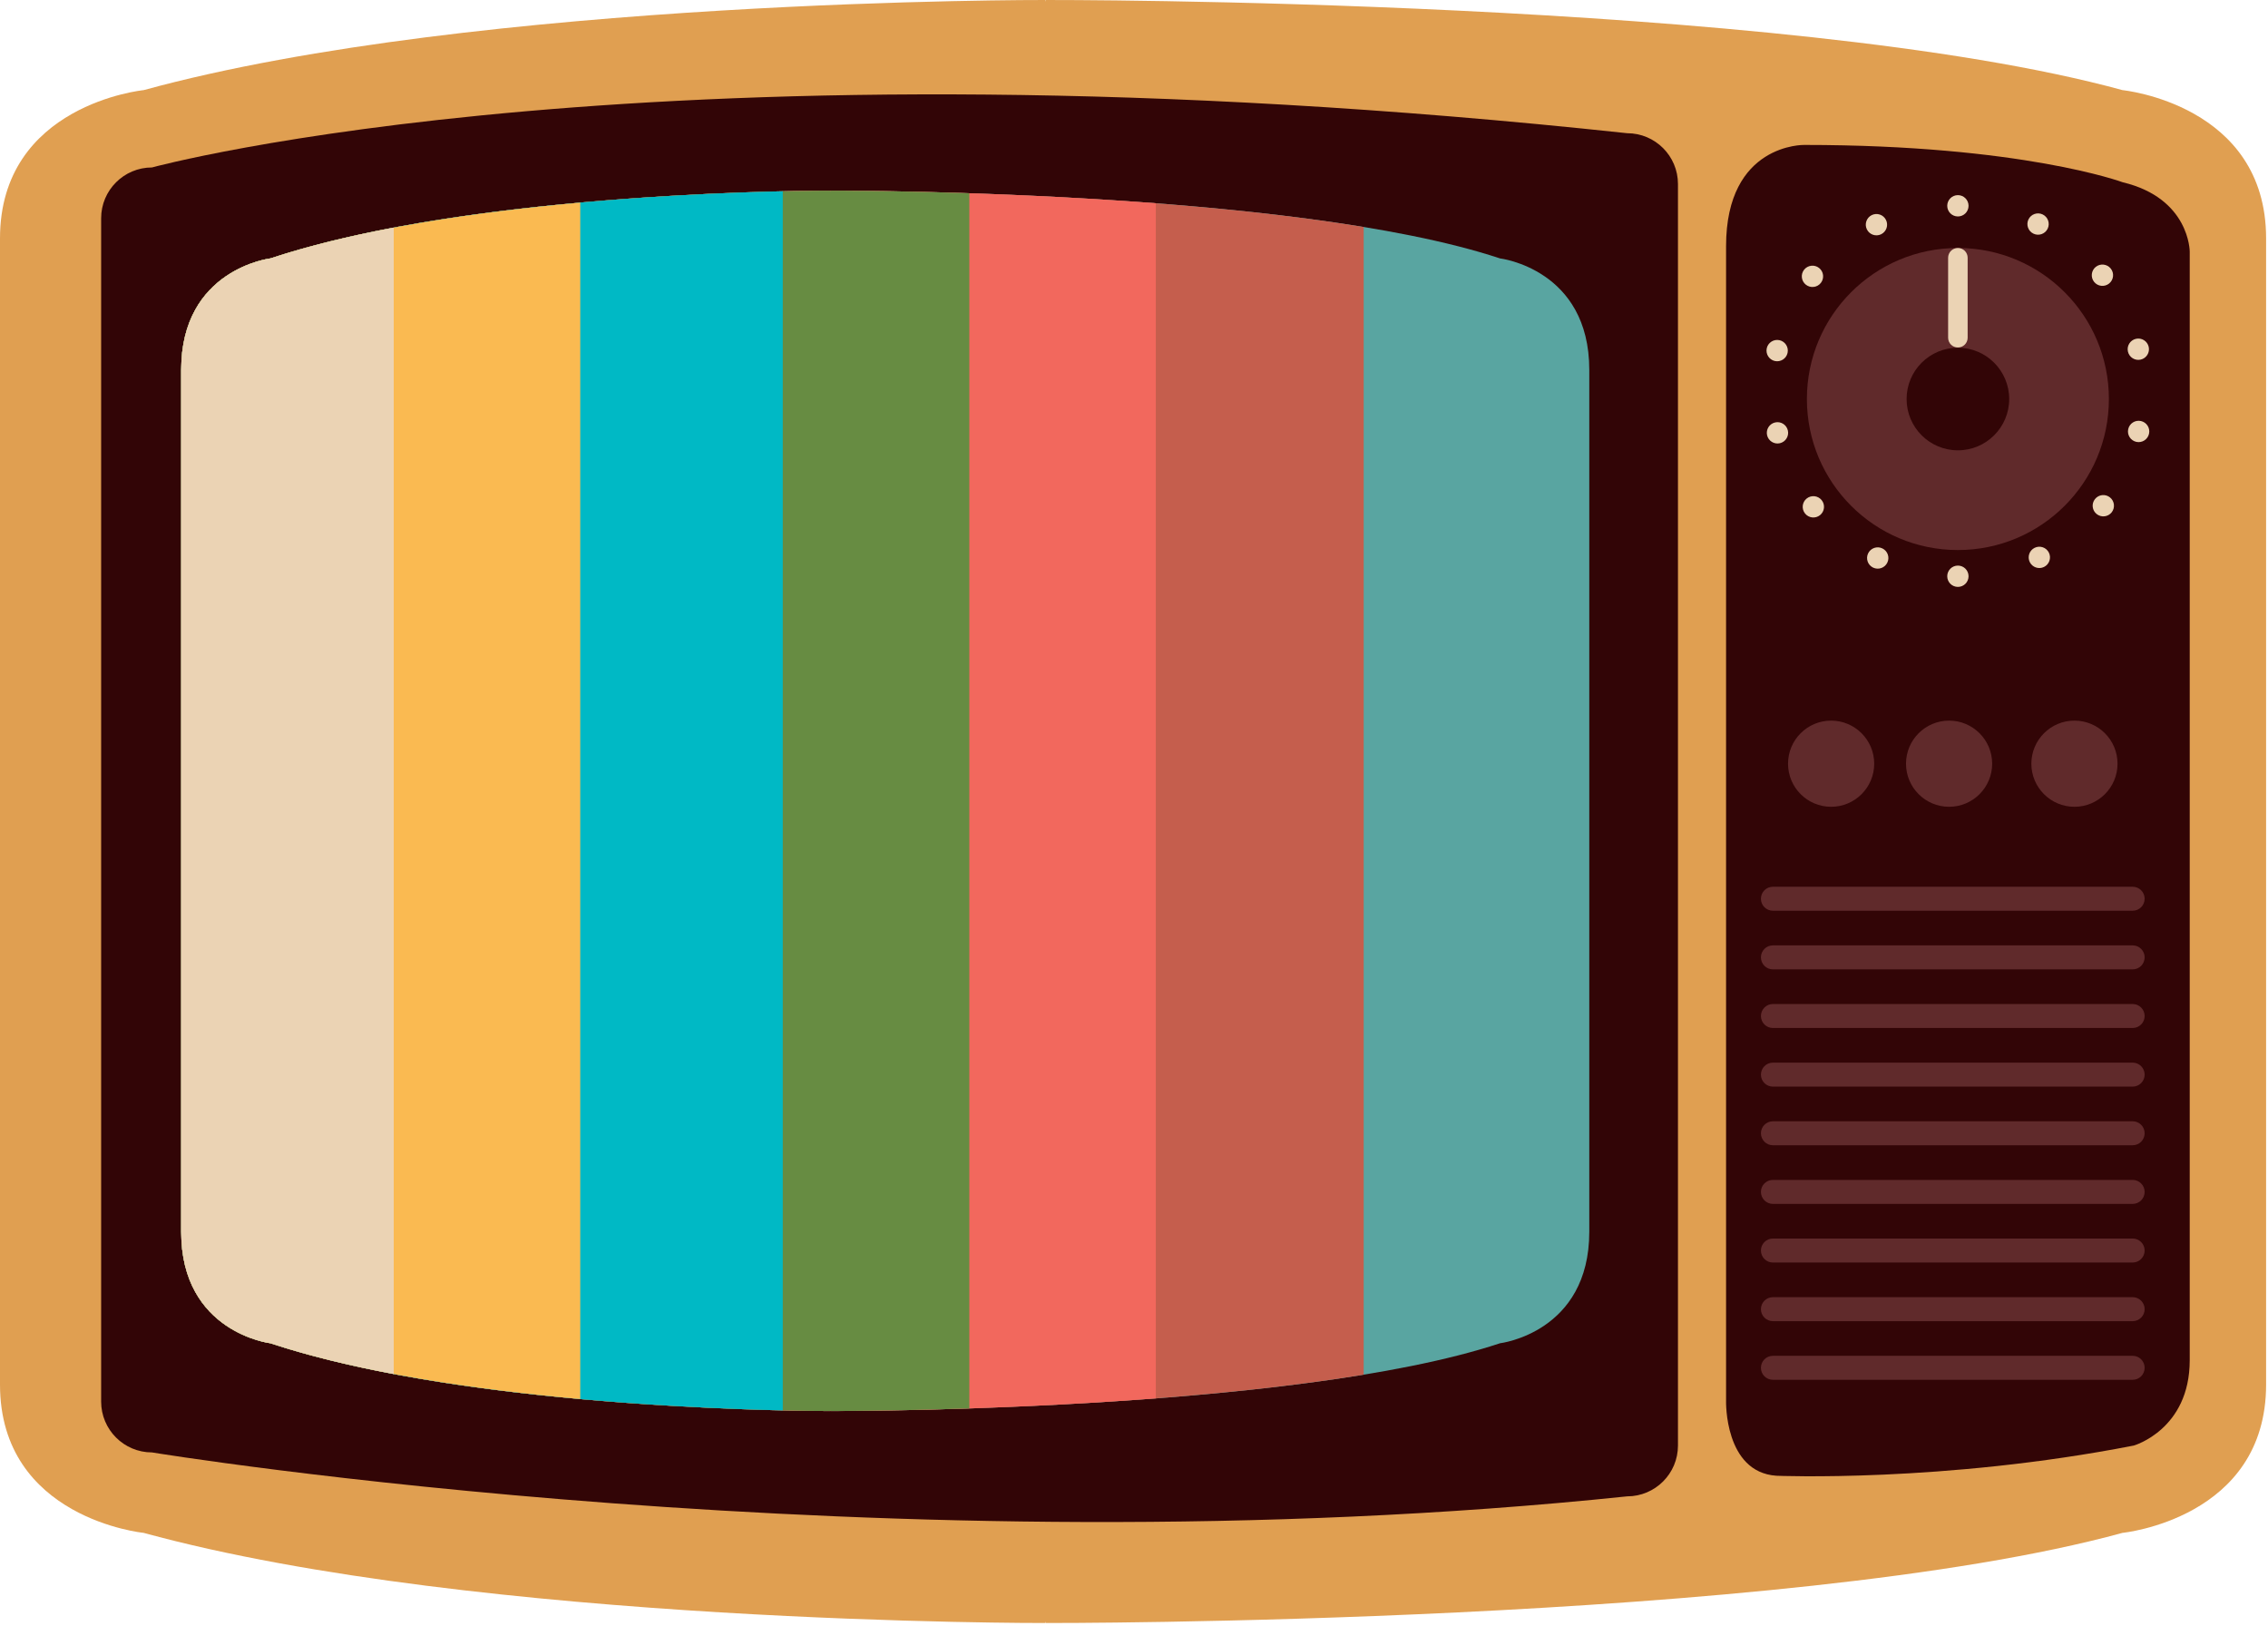 <svg width="293" height="210" viewBox="0 0 293 210" fill="none" xmlns="http://www.w3.org/2000/svg">
<path d="M292.755 178.831C292.755 196.167 274.198 197.993 274.198 197.993C230.897 209.854 135.078 209.635 135.078 209.635V209.417L135.035 209.635C135.035 209.635 61.86 209.854 18.558 197.993C18.558 197.993 0 196.167 0 178.831V30.8C0 13.464 18.558 11.641 18.558 11.641C61.86 -0.221 135.035 0 135.035 0V0.214L135.078 0C135.078 0 230.897 -0.221 274.198 11.641C274.198 11.641 292.755 13.464 292.755 30.8V178.831Z" fill="#E09F51"/>
<path d="M210.209 193.277C213.834 193.277 216.774 190.339 216.774 186.712V23.771C216.774 20.146 213.834 17.206 210.209 17.206C84.929 3.745 19.632 21.63 19.632 21.63C16.005 21.63 13.066 24.569 13.066 28.195V181.036C13.066 184.661 16.005 187.602 19.632 187.602C19.632 187.602 114.895 203.236 210.209 193.277Z" fill="#320506"/>
<path d="M275.67 186.712C275.67 186.712 282.888 184.647 282.888 175.697V32.491C282.888 32.491 282.888 25.607 274.226 23.541C274.226 23.541 261.238 18.721 233.091 18.721C233.091 18.721 222.988 18.492 222.988 31.804V180.976C222.988 180.976 222.76 190.156 229.484 190.615C229.484 190.615 251.011 191.532 275.67 186.712Z" fill="#320506"/>
<path d="M205.318 159.094C205.318 172.128 193.787 173.501 193.787 173.501C166.88 182.419 107.343 182.255 107.343 182.255V182.093L107.315 182.255C107.315 182.255 61.846 182.419 34.941 173.501C34.941 173.501 23.409 172.128 23.409 159.094V47.785C23.409 34.751 34.941 33.378 34.941 33.378C61.846 24.46 107.315 24.624 107.315 24.624V24.787L107.343 24.624C107.343 24.624 166.88 24.46 193.787 33.378C193.787 33.378 205.318 34.751 205.318 47.785V159.094Z" fill="#59A5A1"/>
<path d="M176.171 29.318C146.965 24.516 107.343 24.624 107.343 24.624L107.315 24.787V24.624C107.315 24.624 61.846 24.46 34.941 33.378C34.941 33.378 23.409 34.751 23.409 47.785V159.094C23.409 172.128 34.941 173.501 34.941 173.501C61.846 182.419 107.315 182.255 107.315 182.255L107.343 182.093V182.255C107.343 182.255 146.965 182.362 176.171 177.563V29.318Z" fill="#C55E4D"/>
<path d="M149.319 26.253C127.295 24.569 107.343 24.624 107.343 24.624L107.315 24.787V24.624C107.315 24.624 61.846 24.46 34.941 33.378C34.941 33.378 23.409 34.751 23.409 47.785V159.094C23.409 172.128 34.941 173.501 34.941 173.501C61.846 182.419 107.315 182.255 107.315 182.255L107.343 182.093V182.255C107.343 182.255 127.295 182.31 149.319 180.626V26.253Z" fill="#F2685D"/>
<path d="M125.224 24.96C114.617 24.605 107.343 24.624 107.343 24.624L107.315 24.787V24.624C107.315 24.624 61.846 24.46 34.941 33.378C34.941 33.378 23.409 34.751 23.409 47.785V159.094C23.409 172.128 34.941 173.501 34.941 173.501C61.846 182.419 107.315 182.255 107.315 182.255L107.343 182.093V182.255C107.343 182.255 114.617 182.273 125.224 181.919V24.96Z" fill="#678C42"/>
<path d="M101.126 24.705C87.785 25.011 55.794 26.465 34.941 33.378C34.941 33.378 23.409 34.751 23.409 47.785V159.094C23.409 172.128 34.941 173.501 34.941 173.501C55.794 180.414 87.785 181.868 101.126 182.172V24.705Z" fill="#00B9C5"/>
<path d="M74.963 26.168C61.593 27.377 46.541 29.532 34.941 33.378C34.941 33.378 23.409 34.751 23.409 47.785V159.094C23.409 172.128 34.941 173.501 34.941 173.501C46.541 177.347 61.593 179.503 74.963 180.711V26.168Z" fill="#FABA51"/>
<path d="M50.866 29.399C45.206 30.468 39.773 31.775 34.941 33.378C34.941 33.378 23.409 34.751 23.409 47.785V159.094C23.409 172.128 34.941 173.501 34.941 173.501C39.773 175.102 45.206 176.411 50.866 177.48V29.399Z" fill="#EBD3B4"/>
<path d="M272.444 51.539C272.444 62.313 263.711 71.046 252.938 71.046C242.163 71.046 233.431 62.313 233.431 51.539C233.431 40.766 242.163 32.032 252.938 32.032C263.711 32.032 272.444 40.766 272.444 51.539Z" fill="#602A2B"/>
<path d="M254.198 43.621C254.198 44.319 253.634 44.884 252.938 44.884C252.24 44.884 251.675 44.319 251.675 43.621V33.295C251.675 32.597 252.24 32.032 252.938 32.032C253.634 32.032 254.198 32.597 254.198 33.295V43.621Z" fill="#EBD3B4"/>
<path d="M254.315 26.582C254.315 27.343 253.698 27.958 252.938 27.958C252.177 27.958 251.56 27.343 251.56 26.582C251.56 25.822 252.177 25.205 252.938 25.205C253.698 25.205 254.315 25.822 254.315 26.582Z" fill="#EBD3B4"/>
<path d="M254.315 74.431C254.315 75.191 253.698 75.808 252.938 75.808C252.177 75.808 251.56 75.191 251.56 74.431C251.56 73.67 252.177 73.055 252.938 73.055C253.698 73.055 254.315 73.67 254.315 74.431Z" fill="#EBD3B4"/>
<path d="M264.536 29.535C264.208 30.221 263.382 30.511 262.698 30.18C262.013 29.851 261.725 29.028 262.053 28.343C262.382 27.658 263.204 27.369 263.89 27.698C264.575 28.027 264.865 28.85 264.536 29.535Z" fill="#EBD3B4"/>
<path d="M243.822 72.67C243.494 73.356 242.67 73.644 241.983 73.315C241.299 72.986 241.009 72.163 241.34 71.478C241.668 70.793 242.492 70.503 243.177 70.833C243.863 71.162 244.153 71.985 243.822 72.67Z" fill="#EBD3B4"/>
<path d="M272.47 36.623C271.877 37.098 271.011 37.003 270.536 36.41C270.061 35.816 270.156 34.95 270.748 34.473C271.343 33.998 272.209 34.095 272.684 34.687C273.161 35.281 273.064 36.148 272.47 36.623Z" fill="#EBD3B4"/>
<path d="M235.127 66.538C234.533 67.015 233.665 66.92 233.19 66.324C232.715 65.733 232.81 64.865 233.404 64.39C233.998 63.915 234.865 64.01 235.34 64.604C235.816 65.197 235.718 66.065 235.127 66.538Z" fill="#EBD3B4"/>
<path d="M276.556 46.448C275.816 46.619 275.074 46.158 274.905 45.416C274.733 44.676 275.193 43.937 275.935 43.764C276.677 43.593 277.415 44.054 277.587 44.796C277.758 45.536 277.297 46.277 276.556 46.448Z" fill="#EBD3B4"/>
<path d="M229.941 57.249C229.201 57.42 228.461 56.957 228.288 56.218C228.118 55.477 228.579 54.737 229.32 54.566C230.059 54.394 230.8 54.855 230.971 55.597C231.143 56.338 230.682 57.076 229.941 57.249Z" fill="#EBD3B4"/>
<path d="M275.986 57.073C275.242 56.906 274.776 56.17 274.942 55.427C275.108 54.685 275.844 54.219 276.587 54.383C277.329 54.552 277.797 55.287 277.629 56.029C277.463 56.77 276.728 57.238 275.986 57.073Z" fill="#EBD3B4"/>
<path d="M229.288 46.63C228.547 46.464 228.081 45.727 228.245 44.983C228.411 44.243 229.148 43.776 229.89 43.941C230.632 44.107 231.099 44.843 230.932 45.586C230.768 46.328 230.03 46.794 229.288 46.63Z" fill="#EBD3B4"/>
<path d="M270.874 66.402C270.275 65.932 270.172 65.065 270.644 64.468C271.114 63.872 271.979 63.77 272.576 64.24C273.174 64.711 273.276 65.577 272.806 66.174C272.335 66.77 271.468 66.874 270.874 66.402Z" fill="#EBD3B4"/>
<path d="M233.298 36.773C232.701 36.303 232.598 35.438 233.068 34.839C233.542 34.243 234.408 34.141 235.003 34.611C235.6 35.082 235.702 35.946 235.232 36.545C234.761 37.142 233.895 37.245 233.298 36.773Z" fill="#EBD3B4"/>
<path d="M262.222 72.6C261.888 71.916 262.171 71.091 262.855 70.757C263.536 70.423 264.361 70.706 264.697 71.387C265.029 72.071 264.748 72.895 264.064 73.23C263.382 73.564 262.558 73.283 262.222 72.6Z" fill="#EBD3B4"/>
<path d="M241.179 29.626C240.844 28.943 241.128 28.119 241.81 27.782C242.494 27.449 243.318 27.731 243.652 28.415C243.986 29.097 243.703 29.922 243.022 30.258C242.338 30.592 241.513 30.308 241.179 29.626Z" fill="#EBD3B4"/>
<path d="M259.565 51.539C259.565 55.2 256.597 58.166 252.938 58.166C249.279 58.166 246.311 55.2 246.311 51.539C246.311 47.88 249.279 44.912 252.938 44.912C256.597 44.912 259.565 47.88 259.565 51.539Z" fill="#320506"/>
<path d="M242.126 98.644C242.126 101.716 239.633 104.209 236.56 104.209C233.485 104.209 230.995 101.716 230.995 98.644C230.995 95.572 233.485 93.079 236.56 93.079C239.633 93.079 242.126 95.572 242.126 98.644Z" fill="#602A2B"/>
<path d="M257.365 98.644C257.365 101.716 254.874 104.209 251.8 104.209C248.728 104.209 246.235 101.716 246.235 98.644C246.235 95.572 248.728 93.079 251.8 93.079C254.874 93.079 257.365 95.572 257.365 98.644Z" fill="#602A2B"/>
<path d="M273.56 98.644C273.56 101.716 271.07 104.209 267.995 104.209C264.921 104.209 262.429 101.716 262.429 98.644C262.429 95.572 264.921 93.079 267.995 93.079C271.07 93.079 273.56 95.572 273.56 98.644Z" fill="#602A2B"/>
<path d="M277.064 116.086C277.064 116.941 276.37 117.635 275.515 117.635H229.04C228.187 117.635 227.491 116.941 227.491 116.086C227.491 115.229 228.187 114.537 229.04 114.537H275.515C276.37 114.537 277.064 115.229 277.064 116.086Z" fill="#602A2B"/>
<path d="M277.064 123.658C277.064 124.515 276.37 125.209 275.515 125.209H229.04C228.187 125.209 227.491 124.515 227.491 123.658C227.491 122.803 228.187 122.109 229.04 122.109H275.515C276.37 122.109 277.064 122.803 277.064 123.658Z" fill="#602A2B"/>
<path d="M277.064 131.232C277.064 132.087 276.37 132.781 275.515 132.781H229.04C228.187 132.781 227.491 132.087 227.491 131.232C227.491 130.377 228.187 129.683 229.04 129.683H275.515C276.37 129.683 277.064 130.377 277.064 131.232Z" fill="#602A2B"/>
<path d="M277.064 138.806C277.064 139.661 276.37 140.353 275.515 140.353H229.04C228.187 140.353 227.491 139.661 227.491 138.806C227.491 137.951 228.187 137.256 229.04 137.256H275.515C276.37 137.256 277.064 137.951 277.064 138.806Z" fill="#602A2B"/>
<path d="M277.064 146.379C277.064 147.234 276.37 147.927 275.515 147.927H229.04C228.187 147.927 227.491 147.234 227.491 146.379C227.491 145.523 228.187 144.83 229.04 144.83H275.515C276.37 144.83 277.064 145.523 277.064 146.379Z" fill="#602A2B"/>
<path d="M277.064 153.953C277.064 154.808 276.37 155.502 275.515 155.502H229.04C228.187 155.502 227.491 154.808 227.491 153.953C227.491 153.098 228.187 152.404 229.04 152.404H275.515C276.37 152.404 277.064 153.098 277.064 153.953Z" fill="#602A2B"/>
<path d="M277.064 161.525C277.064 162.382 276.37 163.074 275.515 163.074H229.04C228.187 163.074 227.491 162.382 227.491 161.525C227.491 160.67 228.187 159.975 229.04 159.975H275.515C276.37 159.975 277.064 160.67 277.064 161.525Z" fill="#602A2B"/>
<path d="M277.064 169.099C277.064 169.955 276.37 170.648 275.515 170.648H229.04C228.187 170.648 227.491 169.955 227.491 169.099C227.491 168.244 228.187 167.549 229.04 167.549H275.515C276.37 167.549 277.064 168.244 277.064 169.099Z" fill="#602A2B"/>
<path d="M277.064 176.673C277.064 177.529 276.37 178.222 275.515 178.222H229.04C228.187 178.222 227.491 177.529 227.491 176.673C227.491 175.817 228.187 175.123 229.04 175.123H275.515C276.37 175.123 277.064 175.817 277.064 176.673Z" fill="#602A2B"/>
</svg>
